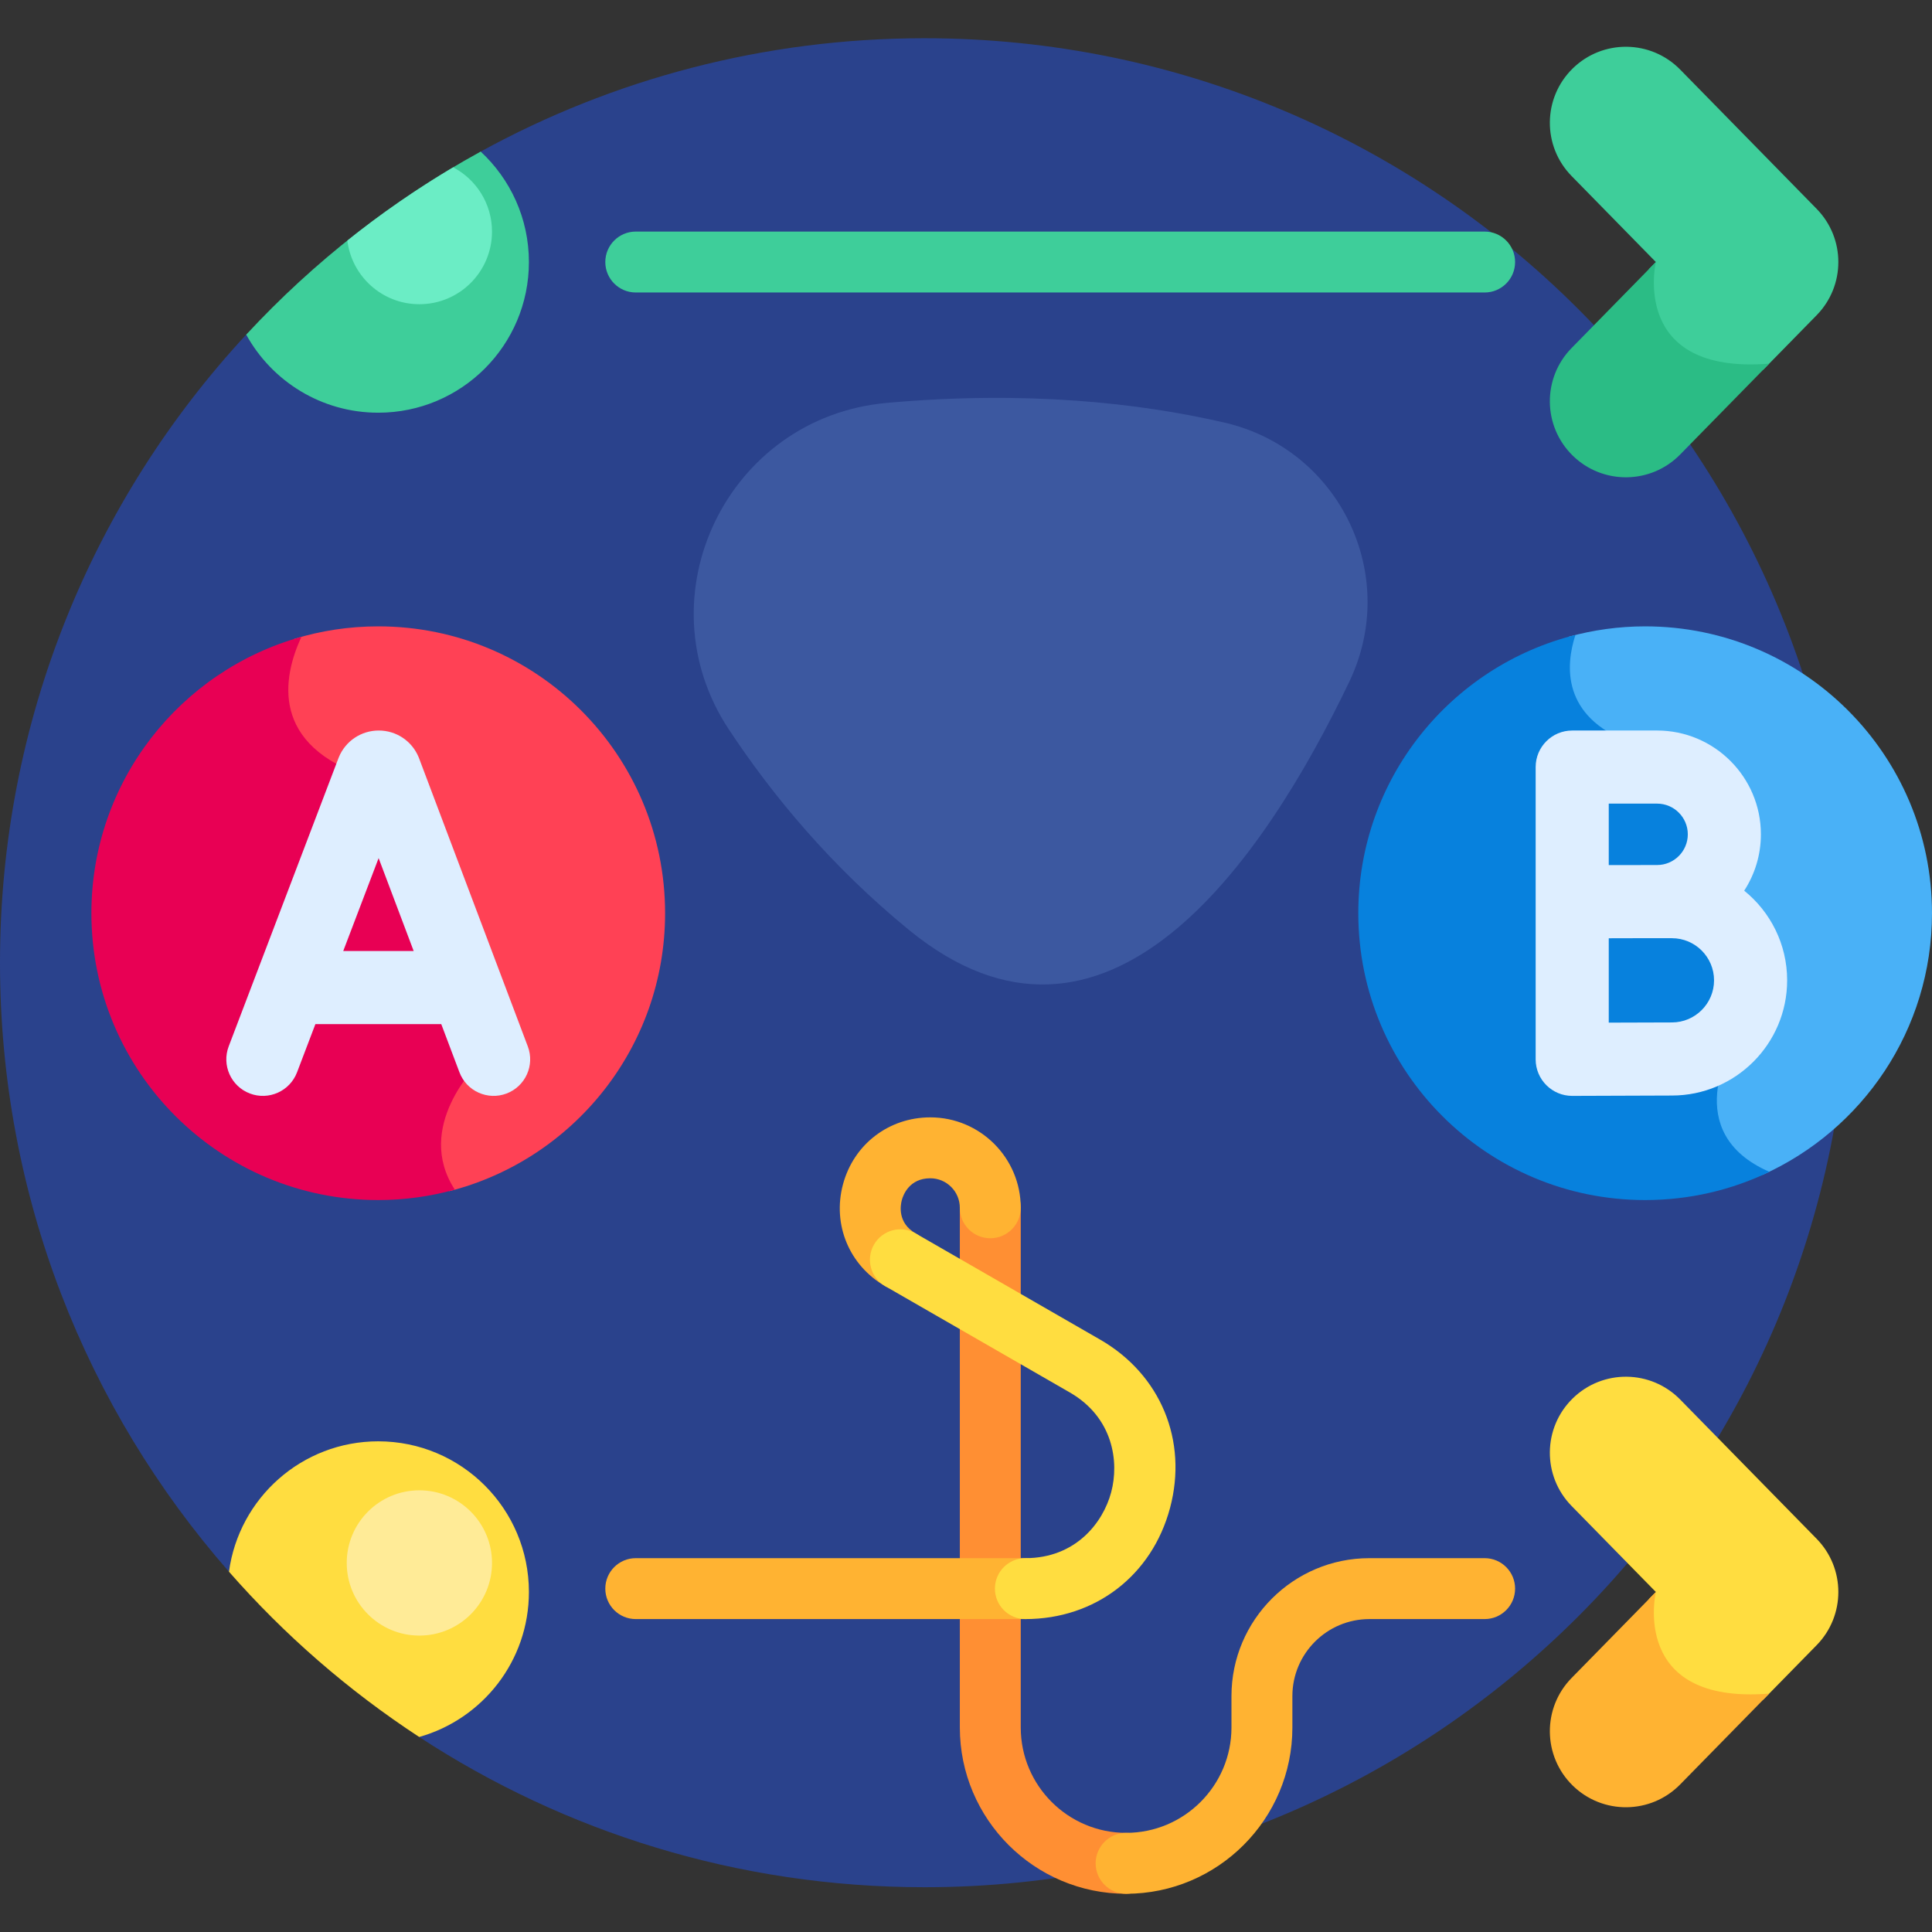 <svg id="Layer_1" enable-background="new 0 0 512 512" height="512" viewBox="0 0 512 512" width="512" xmlns="http://www.w3.org/2000/svg"><rect x="0" y="0" width="512" height="512" fill="#333333" stroke="none"/><g><path d="m245.002 10.131c-42.627 0-82.707 10.894-117.62 30.039l-62.135 48.51c-40.486 43.701-65.247 102.181-65.247 166.453 0 61.82 22.906 118.283 60.68 161.39l50.413 43.792c38.49 25.171 84.486 39.819 133.909 39.819 135.311 0 245.002-109.691 245.002-245.002 0-135.31-109.691-245.001-245.002-245.001z" fill="#2a428c"/><path d="m100.239 165.992c-7.749 0-15.224 1.167-22.267 3.321-2.439 5.657-4.32 13.124-2.057 20.345 2.495 7.965 9.499 13.903 20.823 17.659l28.078 74.439c-2.577 2.779-11.192 13.133-9.134 25.345.506 3.001 1.621 5.865 3.329 8.586 32.904-8.358 57.245-38.173 57.245-73.676.001-41.985-34.034-76.019-76.017-76.019z" fill="#ff4155"/><path d="m79.877 168.772c-32.092 8.904-55.656 38.31-55.656 73.237 0 41.983 34.034 76.018 76.018 76.018 7.03 0 13.829-.974 20.291-2.76-10.885-16.687 6.025-33.153 6.025-33.153l-28.667-76c-26.616-8.49-22.908-26.771-18.011-37.342z" fill="#e80054"/><path d="m415.588 183.648c2.141 6.426 7.443 11.304 15.762 14.498 25.652 9.851 23.729 48.822 23.708 49.215l-.007.111 2.633 28.965c-1.381 2.439-7.378 14.12-2.062 24.548 2.209 4.333 6.059 7.792 11.482 10.376 26.46-11.893 44.896-38.46 44.896-69.351 0-41.983-34.034-76.018-76.018-76.018-6.997 0-13.766.965-20.201 2.735-1.248 4.232-1.96 9.619-.193 14.921z" fill="#49b1f7"/><path d="m468.911 310.544c-24.019-10.439-9.69-33.763-9.69-33.763l-2.667-29.333s2.333-40.333-24.667-50.701c-18.023-6.921-17.034-20.329-14.384-28.481-33.051 8.256-57.539 38.135-57.539 73.744 0 41.983 34.034 76.018 76.018 76.018 11.797-.001 22.966-2.689 32.929-7.484z" fill="#0781dd"/><g><path d="m298.43 501.869c-24.298 0-44.065-19.768-44.065-44.065v-137.726c0-4.458 3.614-8.072 8.072-8.072s8.072 3.613 8.072 8.072v137.726c0 15.396 12.525 27.921 27.921 27.921 4.458 0 8.072 3.613 8.072 8.072s-3.614 8.072-8.072 8.072z" fill="#ff8f33"/></g><path d="m65.248 88.679c6.795 12.333 19.915 20.691 34.991 20.691 22.052 0 39.928-17.876 39.928-39.928 0-11.568-4.924-21.981-12.785-29.273-23.27 12.76-44.237 29.192-62.134 48.51z" fill="#3ece9a"/><g fill="#deeeff"><path d="m111.058 200.949c-.034-.089-.069-.179-.106-.267-1.773-4.306-5.925-7.087-10.581-7.087-.004 0-.008 0-.012 0-4.66.005-8.812 2.794-10.577 7.108-.03.074-.059.147-.087.222l-29.083 76.362c-1.904 4.999.605 10.596 5.605 12.5 5.001 1.904 10.595-.607 12.499-5.605l4.867-12.779h33.357l4.812 12.752c1.898 5.03 7.503 7.524 12.482 5.642 5.005-1.889 7.531-7.477 5.642-12.482zm-20.097 51.081 9.377-24.62 9.291 24.62z"/><path d="m462.23 236.038c2.795-4.304 4.426-9.431 4.426-14.934 0-15.168-12.34-27.508-27.508-27.508h-22.498c-5.35 0-9.686 4.337-9.686 9.686v77.453c0 5.353 4.345 9.686 9.686 9.686h.043s20.684-.093 26.384-.093c16.837 0 30.534-13.698 30.534-30.534 0-9.588-4.446-18.154-11.381-23.756zm-23.082-23.07c4.486 0 8.136 3.65 8.136 8.136s-3.65 8.135-8.136 8.135c-.113 0-.239-.003-12.812.021v-16.292zm3.929 57.988c-3.082 0-10.529.027-16.741.052v-22.358c8.993-.034 5.402-.009 16.741-.017 6.155 0 11.162 5.007 11.162 11.162 0 6.154-5.007 11.161-11.162 11.161z"/></g><path d="m100.239 381.965c-20.229 0-36.934 15.048-39.558 34.558 14.707 16.783 31.669 31.535 50.413 43.793 16.774-4.73 29.074-20.135 29.074-38.422-.001-22.053-17.878-39.929-39.929-39.929z" fill="#ffdd40"/><g><path d="m393.444 77.514h-224.959c-4.458 0-8.072-3.613-8.072-8.072 0-4.458 3.614-8.072 8.072-8.072h224.959c4.458 0 8.072 3.614 8.072 8.072 0 4.459-3.614 8.072-8.072 8.072z" fill="#3ece9a"/></g><g><path d="m238.607 341.925c-1.366 0-2.751-.347-4.02-1.077-9.538-5.492-14.037-16.324-11.195-26.958 2.842-10.633 12.146-17.777 23.152-17.777 13.215 0 23.965 10.751 23.965 23.965 0 4.458-3.614 8.072-8.072 8.072s-8.072-3.613-8.072-8.072c0-4.313-3.509-7.822-7.822-7.822-5.572 0-7.192 4.441-7.556 5.802s-1.176 6.018 3.654 8.798c3.863 2.224 5.192 7.16 2.968 11.023-1.493 2.594-4.209 4.046-7.002 4.046z" fill="#ffb332"/></g><g><path d="m298.43 501.869c-4.458 0-8.072-3.613-8.072-8.072 0-4.458 3.614-8.072 8.072-8.072 15.396 0 27.921-12.525 27.921-27.921v-8.327c0-20.152 16.395-36.548 36.548-36.548h30.545c4.458 0 8.072 3.613 8.072 8.072 0 4.458-3.614 8.072-8.072 8.072h-30.544c-11.251 0-20.405 9.153-20.405 20.404v8.327c0 24.298-19.767 44.065-44.065 44.065z" fill="#ffb332"/></g><g><path d="m271.736 429.073h-103.251c-4.458 0-8.072-3.613-8.072-8.072 0-4.458 3.614-8.072 8.072-8.072h103.251c4.458 0 8.072 3.613 8.072 8.072 0 4.458-3.614 8.072-8.072 8.072z" fill="#ffb332"/></g><g><path d="m271.736 429.073c-4.458 0-8.072-3.613-8.072-8.072 0-4.458 3.614-8.072 8.072-8.072 13.338 0 20.585-9.405 22.738-17.459s.565-19.82-10.995-26.475l-48.892-28.147c-3.863-2.224-5.192-7.16-2.968-11.023 2.225-3.862 7.16-5.192 11.023-2.968l48.892 28.147c16.04 9.234 23.316 26.755 18.536 44.635-4.779 17.879-19.826 29.434-38.334 29.434z" fill="#ffdd40"/></g><path d="m234.943 106.781c-42.136 3.8-65.128 51.226-41.797 86.519 11.725 17.736 27.291 36.424 47.741 53.147 52.114 42.616 93.827-17.969 116.715-65.836 13.515-28.264-2.637-61.605-33.167-68.635-22.666-5.219-52.568-8.525-89.492-5.195z" fill="#3c58a0"/><circle cx="111.138" cy="414.197" fill="#ffeb97" r="19.25"/><path d="m120.098 44.34c-9.813 5.828-19.181 12.322-28.047 19.419 1.178 9.502 9.266 16.861 19.086 16.861 10.632 0 19.25-8.618 19.25-19.25.001-7.394-4.173-13.806-10.289-17.03z" fill="#6bedc5"/><path d="m438.821 69.442-1.828 1.866c-.491 4.063-.677 12.861 5.414 19.355 5.155 5.495 13.507 7.939 24.87 7.317l14.145-14.436c7.676-7.834 7.676-20.369 0-28.203l-36.155-36.898c-7.787-7.947-20.544-8.078-28.493-.29-7.948 7.788-8.077 20.544-.29 28.492z" fill="#3ece9a"/><path d="m468.85 96.374c-37.059 2.933-30.029-26.932-30.029-26.932l-22.337 22.796c-7.787 7.948-7.658 20.705.29 28.493 7.948 7.787 20.703 7.659 28.493-.29z" fill="#2bbc85"/><g><path d="m438.821 421.893-1.828 1.866c-.491 4.063-.677 12.861 5.414 19.355 5.155 5.495 13.507 7.939 24.87 7.317l14.145-14.436c7.676-7.834 7.676-20.369 0-28.203l-36.155-36.898c-7.787-7.948-20.544-8.078-28.493-.29-7.948 7.788-8.077 20.544-.29 28.492z" fill="#ffdd40"/><path d="m468.85 448.826c-37.059 2.933-30.029-26.932-30.029-26.932l-22.337 22.796c-7.787 7.948-7.658 20.705.29 28.493 7.948 7.787 20.703 7.659 28.493-.29z" fill="#ffb332"/></g></g></svg>